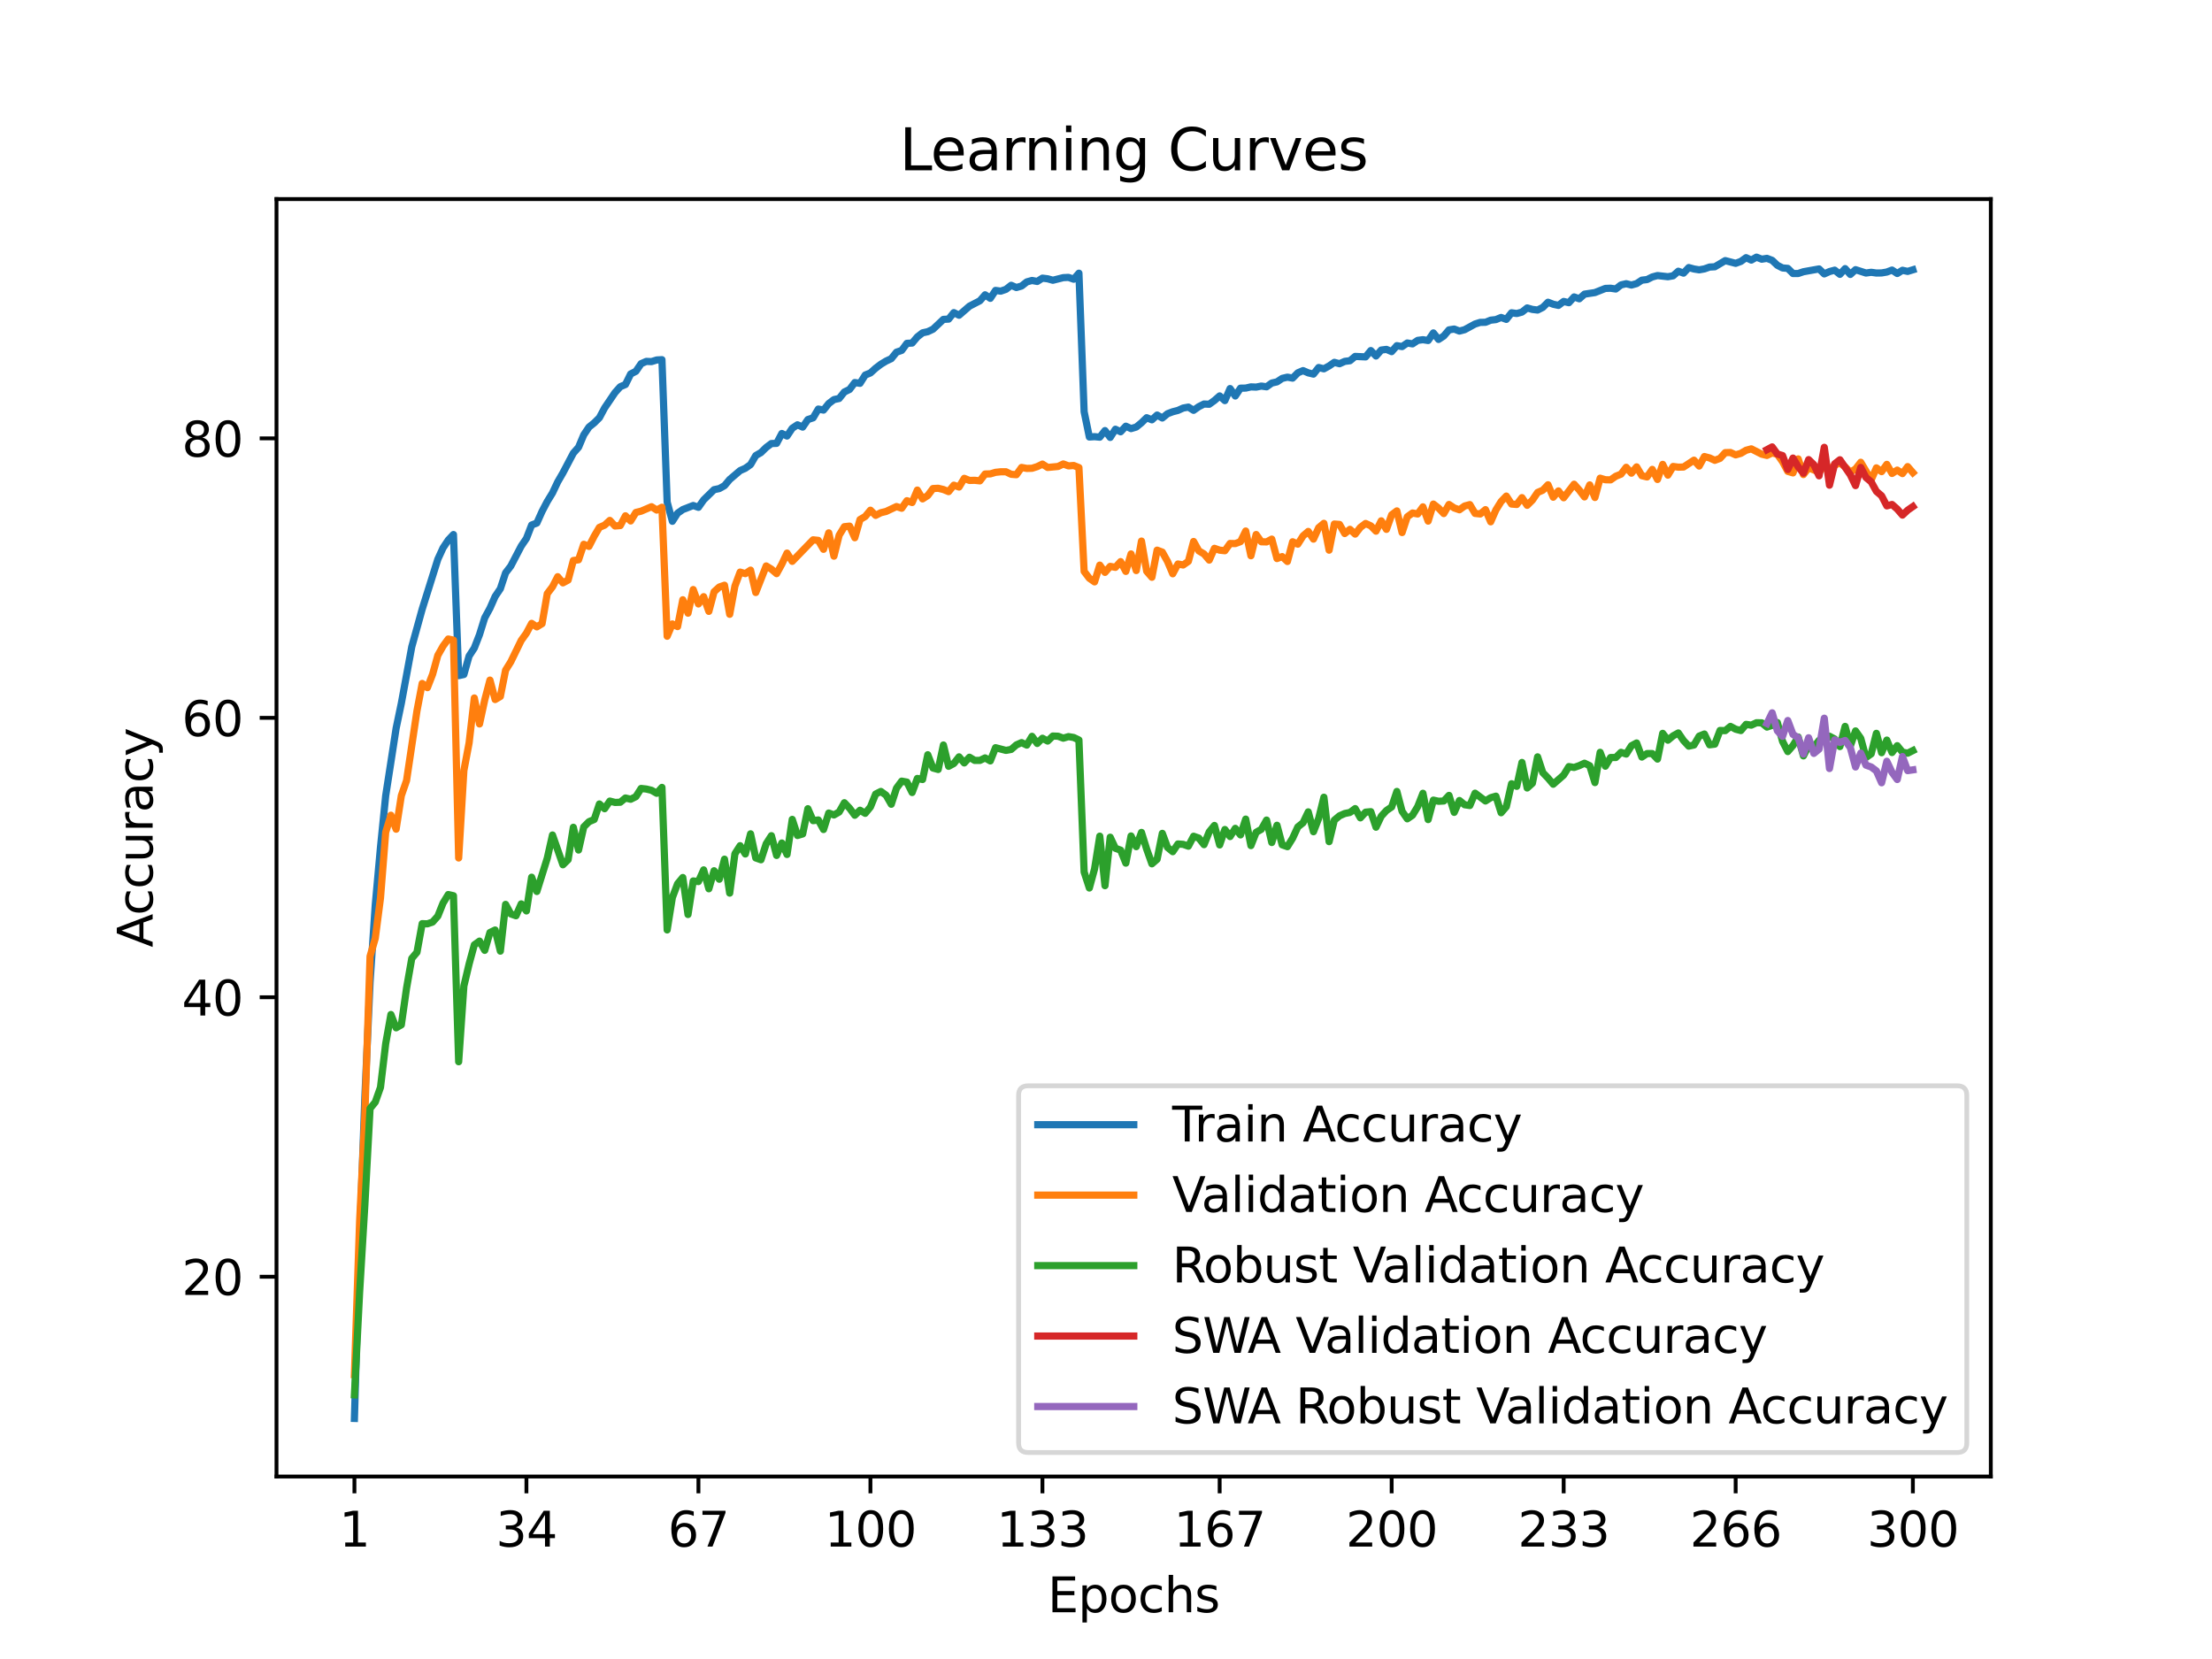 <?xml version="1.0" encoding="utf-8" standalone="no"?>
<!DOCTYPE svg PUBLIC "-//W3C//DTD SVG 1.1//EN"
  "http://www.w3.org/Graphics/SVG/1.1/DTD/svg11.dtd">
<svg xmlns:xlink="http://www.w3.org/1999/xlink" width="460.8pt" height="345.6pt" viewBox="0 0 460.8 345.6" xmlns="http://www.w3.org/2000/svg" version="1.1">
 <defs>
  <style type="text/css">*{stroke-linejoin: round; stroke-linecap: butt}</style>
 </defs>
 <g id="figure_1">
  <g id="patch_1">
   <path d="M 0 345.6 
L 460.8 345.6 
L 460.8 0 
L 0 0 
z
" style="fill: #ffffff"/>
  </g>
  <g id="axes_1">
   <g id="patch_2">
    <path d="M 57.6 307.584 
L 414.72 307.584 
L 414.72 41.472 
L 57.6 41.472 
z
" style="fill: #ffffff"/>
   </g>
   <g id="matplotlib.axis_1">
    <g id="xtick_1">
     <g id="line2d_1">
      <defs>
       <path id="m9326f8b506" d="M 0 0 
L 0 3.5 
" style="stroke: #000000; stroke-width: 0.8"/>
      </defs>
      <g>
       <use xlink:href="#m9326f8b506" x="73.833" y="307.584" style="stroke: #000000; stroke-width: 0.8"/>
      </g>
     </g>
     <g id="text_1">
      <!-- 1 -->
      <g transform="translate(70.651 322.182) scale(0.1 -0.1)">
       <defs>
        <path id="DejaVuSans-31" d="M 794 531 
L 1825 531 
L 1825 4091 
L 703 3866 
L 703 4441 
L 1819 4666 
L 2450 4666 
L 2450 531 
L 3481 531 
L 3481 0 
L 794 0 
L 794 531 
z
" transform="scale(0.016)"/>
       </defs>
       <use xlink:href="#DejaVuSans-31"/>
      </g>
     </g>
    </g>
    <g id="xtick_2">
     <g id="line2d_2">
      <g>
       <use xlink:href="#m9326f8b506" x="109.664" y="307.584" style="stroke: #000000; stroke-width: 0.8"/>
      </g>
     </g>
     <g id="text_2">
      <!-- 34 -->
      <g transform="translate(103.302 322.182) scale(0.1 -0.1)">
       <defs>
        <path id="DejaVuSans-33" d="M 2597 2516 
Q 3050 2419 3304 2112 
Q 3559 1806 3559 1356 
Q 3559 666 3084 287 
Q 2609 -91 1734 -91 
Q 1441 -91 1130 -33 
Q 819 25 488 141 
L 488 750 
Q 750 597 1062 519 
Q 1375 441 1716 441 
Q 2309 441 2620 675 
Q 2931 909 2931 1356 
Q 2931 1769 2642 2001 
Q 2353 2234 1838 2234 
L 1294 2234 
L 1294 2753 
L 1863 2753 
Q 2328 2753 2575 2939 
Q 2822 3125 2822 3475 
Q 2822 3834 2567 4026 
Q 2313 4219 1838 4219 
Q 1578 4219 1281 4162 
Q 984 4106 628 3988 
L 628 4550 
Q 988 4650 1302 4700 
Q 1616 4750 1894 4750 
Q 2613 4750 3031 4423 
Q 3450 4097 3450 3541 
Q 3450 3153 3228 2886 
Q 3006 2619 2597 2516 
z
" transform="scale(0.016)"/>
        <path id="DejaVuSans-34" d="M 2419 4116 
L 825 1625 
L 2419 1625 
L 2419 4116 
z
M 2253 4666 
L 3047 4666 
L 3047 1625 
L 3713 1625 
L 3713 1100 
L 3047 1100 
L 3047 0 
L 2419 0 
L 2419 1100 
L 313 1100 
L 313 1709 
L 2253 4666 
z
" transform="scale(0.016)"/>
       </defs>
       <use xlink:href="#DejaVuSans-33"/>
       <use xlink:href="#DejaVuSans-34" x="63.623"/>
      </g>
     </g>
    </g>
    <g id="xtick_3">
     <g id="line2d_3">
      <g>
       <use xlink:href="#m9326f8b506" x="145.496" y="307.584" style="stroke: #000000; stroke-width: 0.8"/>
      </g>
     </g>
     <g id="text_3">
      <!-- 67 -->
      <g transform="translate(139.133 322.182) scale(0.1 -0.1)">
       <defs>
        <path id="DejaVuSans-36" d="M 2113 2584 
Q 1688 2584 1439 2293 
Q 1191 2003 1191 1497 
Q 1191 994 1439 701 
Q 1688 409 2113 409 
Q 2538 409 2786 701 
Q 3034 994 3034 1497 
Q 3034 2003 2786 2293 
Q 2538 2584 2113 2584 
z
M 3366 4563 
L 3366 3988 
Q 3128 4100 2886 4159 
Q 2644 4219 2406 4219 
Q 1781 4219 1451 3797 
Q 1122 3375 1075 2522 
Q 1259 2794 1537 2939 
Q 1816 3084 2150 3084 
Q 2853 3084 3261 2657 
Q 3669 2231 3669 1497 
Q 3669 778 3244 343 
Q 2819 -91 2113 -91 
Q 1303 -91 875 529 
Q 447 1150 447 2328 
Q 447 3434 972 4092 
Q 1497 4750 2381 4750 
Q 2619 4750 2861 4703 
Q 3103 4656 3366 4563 
z
" transform="scale(0.016)"/>
        <path id="DejaVuSans-37" d="M 525 4666 
L 3525 4666 
L 3525 4397 
L 1831 0 
L 1172 0 
L 2766 4134 
L 525 4134 
L 525 4666 
z
" transform="scale(0.016)"/>
       </defs>
       <use xlink:href="#DejaVuSans-36"/>
       <use xlink:href="#DejaVuSans-37" x="63.623"/>
      </g>
     </g>
    </g>
    <g id="xtick_4">
     <g id="line2d_4">
      <g>
       <use xlink:href="#m9326f8b506" x="181.327" y="307.584" style="stroke: #000000; stroke-width: 0.8"/>
      </g>
     </g>
     <g id="text_4">
      <!-- 100 -->
      <g transform="translate(171.783 322.182) scale(0.1 -0.1)">
       <defs>
        <path id="DejaVuSans-30" d="M 2034 4250 
Q 1547 4250 1301 3770 
Q 1056 3291 1056 2328 
Q 1056 1369 1301 889 
Q 1547 409 2034 409 
Q 2525 409 2770 889 
Q 3016 1369 3016 2328 
Q 3016 3291 2770 3770 
Q 2525 4250 2034 4250 
z
M 2034 4750 
Q 2819 4750 3233 4129 
Q 3647 3509 3647 2328 
Q 3647 1150 3233 529 
Q 2819 -91 2034 -91 
Q 1250 -91 836 529 
Q 422 1150 422 2328 
Q 422 3509 836 4129 
Q 1250 4750 2034 4750 
z
" transform="scale(0.016)"/>
       </defs>
       <use xlink:href="#DejaVuSans-31"/>
       <use xlink:href="#DejaVuSans-30" x="63.623"/>
       <use xlink:href="#DejaVuSans-30" x="127.246"/>
      </g>
     </g>
    </g>
    <g id="xtick_5">
     <g id="line2d_5">
      <g>
       <use xlink:href="#m9326f8b506" x="217.158" y="307.584" style="stroke: #000000; stroke-width: 0.8"/>
      </g>
     </g>
     <g id="text_5">
      <!-- 133 -->
      <g transform="translate(207.615 322.182) scale(0.1 -0.1)">
       <use xlink:href="#DejaVuSans-31"/>
       <use xlink:href="#DejaVuSans-33" x="63.623"/>
       <use xlink:href="#DejaVuSans-33" x="127.246"/>
      </g>
     </g>
    </g>
    <g id="xtick_6">
     <g id="line2d_6">
      <g>
       <use xlink:href="#m9326f8b506" x="254.076" y="307.584" style="stroke: #000000; stroke-width: 0.8"/>
      </g>
     </g>
     <g id="text_6">
      <!-- 167 -->
      <g transform="translate(244.532 322.182) scale(0.1 -0.1)">
       <use xlink:href="#DejaVuSans-31"/>
       <use xlink:href="#DejaVuSans-36" x="63.623"/>
       <use xlink:href="#DejaVuSans-37" x="127.246"/>
      </g>
     </g>
    </g>
    <g id="xtick_7">
     <g id="line2d_7">
      <g>
       <use xlink:href="#m9326f8b506" x="289.907" y="307.584" style="stroke: #000000; stroke-width: 0.8"/>
      </g>
     </g>
     <g id="text_7">
      <!-- 200 -->
      <g transform="translate(280.363 322.182) scale(0.1 -0.1)">
       <defs>
        <path id="DejaVuSans-32" d="M 1228 531 
L 3431 531 
L 3431 0 
L 469 0 
L 469 531 
Q 828 903 1448 1529 
Q 2069 2156 2228 2338 
Q 2531 2678 2651 2914 
Q 2772 3150 2772 3378 
Q 2772 3750 2511 3984 
Q 2250 4219 1831 4219 
Q 1534 4219 1204 4116 
Q 875 4013 500 3803 
L 500 4441 
Q 881 4594 1212 4672 
Q 1544 4750 1819 4750 
Q 2544 4750 2975 4387 
Q 3406 4025 3406 3419 
Q 3406 3131 3298 2873 
Q 3191 2616 2906 2266 
Q 2828 2175 2409 1742 
Q 1991 1309 1228 531 
z
" transform="scale(0.016)"/>
       </defs>
       <use xlink:href="#DejaVuSans-32"/>
       <use xlink:href="#DejaVuSans-30" x="63.623"/>
       <use xlink:href="#DejaVuSans-30" x="127.246"/>
      </g>
     </g>
    </g>
    <g id="xtick_8">
     <g id="line2d_8">
      <g>
       <use xlink:href="#m9326f8b506" x="325.739" y="307.584" style="stroke: #000000; stroke-width: 0.8"/>
      </g>
     </g>
     <g id="text_8">
      <!-- 233 -->
      <g transform="translate(316.195 322.182) scale(0.1 -0.1)">
       <use xlink:href="#DejaVuSans-32"/>
       <use xlink:href="#DejaVuSans-33" x="63.623"/>
       <use xlink:href="#DejaVuSans-33" x="127.246"/>
      </g>
     </g>
    </g>
    <g id="xtick_9">
     <g id="line2d_9">
      <g>
       <use xlink:href="#m9326f8b506" x="361.57" y="307.584" style="stroke: #000000; stroke-width: 0.8"/>
      </g>
     </g>
     <g id="text_9">
      <!-- 266 -->
      <g transform="translate(352.026 322.182) scale(0.1 -0.1)">
       <use xlink:href="#DejaVuSans-32"/>
       <use xlink:href="#DejaVuSans-36" x="63.623"/>
       <use xlink:href="#DejaVuSans-36" x="127.246"/>
      </g>
     </g>
    </g>
    <g id="xtick_10">
     <g id="line2d_10">
      <g>
       <use xlink:href="#m9326f8b506" x="398.487" y="307.584" style="stroke: #000000; stroke-width: 0.8"/>
      </g>
     </g>
     <g id="text_10">
      <!-- 300 -->
      <g transform="translate(388.944 322.182) scale(0.1 -0.1)">
       <use xlink:href="#DejaVuSans-33"/>
       <use xlink:href="#DejaVuSans-30" x="63.623"/>
       <use xlink:href="#DejaVuSans-30" x="127.246"/>
      </g>
     </g>
    </g>
    <g id="text_11">
     <!-- Epochs -->
     <g transform="translate(218.244 335.861) scale(0.1 -0.1)">
      <defs>
       <path id="DejaVuSans-45" d="M 628 4666 
L 3578 4666 
L 3578 4134 
L 1259 4134 
L 1259 2753 
L 3481 2753 
L 3481 2222 
L 1259 2222 
L 1259 531 
L 3634 531 
L 3634 0 
L 628 0 
L 628 4666 
z
" transform="scale(0.016)"/>
       <path id="DejaVuSans-70" d="M 1159 525 
L 1159 -1331 
L 581 -1331 
L 581 3500 
L 1159 3500 
L 1159 2969 
Q 1341 3281 1617 3432 
Q 1894 3584 2278 3584 
Q 2916 3584 3314 3078 
Q 3713 2572 3713 1747 
Q 3713 922 3314 415 
Q 2916 -91 2278 -91 
Q 1894 -91 1617 61 
Q 1341 213 1159 525 
z
M 3116 1747 
Q 3116 2381 2855 2742 
Q 2594 3103 2138 3103 
Q 1681 3103 1420 2742 
Q 1159 2381 1159 1747 
Q 1159 1113 1420 752 
Q 1681 391 2138 391 
Q 2594 391 2855 752 
Q 3116 1113 3116 1747 
z
" transform="scale(0.016)"/>
       <path id="DejaVuSans-6f" d="M 1959 3097 
Q 1497 3097 1228 2736 
Q 959 2375 959 1747 
Q 959 1119 1226 758 
Q 1494 397 1959 397 
Q 2419 397 2687 759 
Q 2956 1122 2956 1747 
Q 2956 2369 2687 2733 
Q 2419 3097 1959 3097 
z
M 1959 3584 
Q 2709 3584 3137 3096 
Q 3566 2609 3566 1747 
Q 3566 888 3137 398 
Q 2709 -91 1959 -91 
Q 1206 -91 779 398 
Q 353 888 353 1747 
Q 353 2609 779 3096 
Q 1206 3584 1959 3584 
z
" transform="scale(0.016)"/>
       <path id="DejaVuSans-63" d="M 3122 3366 
L 3122 2828 
Q 2878 2963 2633 3030 
Q 2388 3097 2138 3097 
Q 1578 3097 1268 2742 
Q 959 2388 959 1747 
Q 959 1106 1268 751 
Q 1578 397 2138 397 
Q 2388 397 2633 464 
Q 2878 531 3122 666 
L 3122 134 
Q 2881 22 2623 -34 
Q 2366 -91 2075 -91 
Q 1284 -91 818 406 
Q 353 903 353 1747 
Q 353 2603 823 3093 
Q 1294 3584 2113 3584 
Q 2378 3584 2631 3529 
Q 2884 3475 3122 3366 
z
" transform="scale(0.016)"/>
       <path id="DejaVuSans-68" d="M 3513 2113 
L 3513 0 
L 2938 0 
L 2938 2094 
Q 2938 2591 2744 2837 
Q 2550 3084 2163 3084 
Q 1697 3084 1428 2787 
Q 1159 2491 1159 1978 
L 1159 0 
L 581 0 
L 581 4863 
L 1159 4863 
L 1159 2956 
Q 1366 3272 1645 3428 
Q 1925 3584 2291 3584 
Q 2894 3584 3203 3211 
Q 3513 2838 3513 2113 
z
" transform="scale(0.016)"/>
       <path id="DejaVuSans-73" d="M 2834 3397 
L 2834 2853 
Q 2591 2978 2328 3040 
Q 2066 3103 1784 3103 
Q 1356 3103 1142 2972 
Q 928 2841 928 2578 
Q 928 2378 1081 2264 
Q 1234 2150 1697 2047 
L 1894 2003 
Q 2506 1872 2764 1633 
Q 3022 1394 3022 966 
Q 3022 478 2636 193 
Q 2250 -91 1575 -91 
Q 1294 -91 989 -36 
Q 684 19 347 128 
L 347 722 
Q 666 556 975 473 
Q 1284 391 1588 391 
Q 1994 391 2212 530 
Q 2431 669 2431 922 
Q 2431 1156 2273 1281 
Q 2116 1406 1581 1522 
L 1381 1569 
Q 847 1681 609 1914 
Q 372 2147 372 2553 
Q 372 3047 722 3315 
Q 1072 3584 1716 3584 
Q 2034 3584 2315 3537 
Q 2597 3491 2834 3397 
z
" transform="scale(0.016)"/>
      </defs>
      <use xlink:href="#DejaVuSans-45"/>
      <use xlink:href="#DejaVuSans-70" x="63.184"/>
      <use xlink:href="#DejaVuSans-6f" x="126.66"/>
      <use xlink:href="#DejaVuSans-63" x="187.842"/>
      <use xlink:href="#DejaVuSans-68" x="242.822"/>
      <use xlink:href="#DejaVuSans-73" x="306.201"/>
     </g>
    </g>
   </g>
   <g id="matplotlib.axis_2">
    <g id="ytick_1">
     <g id="line2d_11">
      <defs>
       <path id="m01c0285c59" d="M 0 0 
L -3.5 0 
" style="stroke: #000000; stroke-width: 0.8"/>
      </defs>
      <g>
       <use xlink:href="#m01c0285c59" x="57.6" y="265.964" style="stroke: #000000; stroke-width: 0.8"/>
      </g>
     </g>
     <g id="text_12">
      <!-- 20 -->
      <g transform="translate(37.875 269.763) scale(0.1 -0.1)">
       <use xlink:href="#DejaVuSans-32"/>
       <use xlink:href="#DejaVuSans-30" x="63.623"/>
      </g>
     </g>
    </g>
    <g id="ytick_2">
     <g id="line2d_12">
      <g>
       <use xlink:href="#m01c0285c59" x="57.6" y="207.75" style="stroke: #000000; stroke-width: 0.8"/>
      </g>
     </g>
     <g id="text_13">
      <!-- 40 -->
      <g transform="translate(37.875 211.549) scale(0.1 -0.1)">
       <use xlink:href="#DejaVuSans-34"/>
       <use xlink:href="#DejaVuSans-30" x="63.623"/>
      </g>
     </g>
    </g>
    <g id="ytick_3">
     <g id="line2d_13">
      <g>
       <use xlink:href="#m01c0285c59" x="57.6" y="149.537" style="stroke: #000000; stroke-width: 0.8"/>
      </g>
     </g>
     <g id="text_14">
      <!-- 60 -->
      <g transform="translate(37.875 153.336) scale(0.1 -0.1)">
       <use xlink:href="#DejaVuSans-36"/>
       <use xlink:href="#DejaVuSans-30" x="63.623"/>
      </g>
     </g>
    </g>
    <g id="ytick_4">
     <g id="line2d_14">
      <g>
       <use xlink:href="#m01c0285c59" x="57.6" y="91.323" style="stroke: #000000; stroke-width: 0.8"/>
      </g>
     </g>
     <g id="text_15">
      <!-- 80 -->
      <g transform="translate(37.875 95.123) scale(0.1 -0.1)">
       <defs>
        <path id="DejaVuSans-38" d="M 2034 2216 
Q 1584 2216 1326 1975 
Q 1069 1734 1069 1313 
Q 1069 891 1326 650 
Q 1584 409 2034 409 
Q 2484 409 2743 651 
Q 3003 894 3003 1313 
Q 3003 1734 2745 1975 
Q 2488 2216 2034 2216 
z
M 1403 2484 
Q 997 2584 770 2862 
Q 544 3141 544 3541 
Q 544 4100 942 4425 
Q 1341 4750 2034 4750 
Q 2731 4750 3128 4425 
Q 3525 4100 3525 3541 
Q 3525 3141 3298 2862 
Q 3072 2584 2669 2484 
Q 3125 2378 3379 2068 
Q 3634 1759 3634 1313 
Q 3634 634 3220 271 
Q 2806 -91 2034 -91 
Q 1263 -91 848 271 
Q 434 634 434 1313 
Q 434 1759 690 2068 
Q 947 2378 1403 2484 
z
M 1172 3481 
Q 1172 3119 1398 2916 
Q 1625 2713 2034 2713 
Q 2441 2713 2670 2916 
Q 2900 3119 2900 3481 
Q 2900 3844 2670 4047 
Q 2441 4250 2034 4250 
Q 1625 4250 1398 4047 
Q 1172 3844 1172 3481 
z
" transform="scale(0.016)"/>
       </defs>
       <use xlink:href="#DejaVuSans-38"/>
       <use xlink:href="#DejaVuSans-30" x="63.623"/>
      </g>
     </g>
    </g>
    <g id="text_16">
     <!-- Accuracy -->
     <g transform="translate(31.795 197.356) rotate(-90) scale(0.1 -0.1)">
      <defs>
       <path id="DejaVuSans-41" d="M 2188 4044 
L 1331 1722 
L 3047 1722 
L 2188 4044 
z
M 1831 4666 
L 2547 4666 
L 4325 0 
L 3669 0 
L 3244 1197 
L 1141 1197 
L 716 0 
L 50 0 
L 1831 4666 
z
" transform="scale(0.016)"/>
       <path id="DejaVuSans-75" d="M 544 1381 
L 544 3500 
L 1119 3500 
L 1119 1403 
Q 1119 906 1312 657 
Q 1506 409 1894 409 
Q 2359 409 2629 706 
Q 2900 1003 2900 1516 
L 2900 3500 
L 3475 3500 
L 3475 0 
L 2900 0 
L 2900 538 
Q 2691 219 2414 64 
Q 2138 -91 1772 -91 
Q 1169 -91 856 284 
Q 544 659 544 1381 
z
M 1991 3584 
L 1991 3584 
z
" transform="scale(0.016)"/>
       <path id="DejaVuSans-72" d="M 2631 2963 
Q 2534 3019 2420 3045 
Q 2306 3072 2169 3072 
Q 1681 3072 1420 2755 
Q 1159 2438 1159 1844 
L 1159 0 
L 581 0 
L 581 3500 
L 1159 3500 
L 1159 2956 
Q 1341 3275 1631 3429 
Q 1922 3584 2338 3584 
Q 2397 3584 2469 3576 
Q 2541 3569 2628 3553 
L 2631 2963 
z
" transform="scale(0.016)"/>
       <path id="DejaVuSans-61" d="M 2194 1759 
Q 1497 1759 1228 1600 
Q 959 1441 959 1056 
Q 959 750 1161 570 
Q 1363 391 1709 391 
Q 2188 391 2477 730 
Q 2766 1069 2766 1631 
L 2766 1759 
L 2194 1759 
z
M 3341 1997 
L 3341 0 
L 2766 0 
L 2766 531 
Q 2569 213 2275 61 
Q 1981 -91 1556 -91 
Q 1019 -91 701 211 
Q 384 513 384 1019 
Q 384 1609 779 1909 
Q 1175 2209 1959 2209 
L 2766 2209 
L 2766 2266 
Q 2766 2663 2505 2880 
Q 2244 3097 1772 3097 
Q 1472 3097 1187 3025 
Q 903 2953 641 2809 
L 641 3341 
Q 956 3463 1253 3523 
Q 1550 3584 1831 3584 
Q 2591 3584 2966 3190 
Q 3341 2797 3341 1997 
z
" transform="scale(0.016)"/>
       <path id="DejaVuSans-79" d="M 2059 -325 
Q 1816 -950 1584 -1140 
Q 1353 -1331 966 -1331 
L 506 -1331 
L 506 -850 
L 844 -850 
Q 1081 -850 1212 -737 
Q 1344 -625 1503 -206 
L 1606 56 
L 191 3500 
L 800 3500 
L 1894 763 
L 2988 3500 
L 3597 3500 
L 2059 -325 
z
" transform="scale(0.016)"/>
      </defs>
      <use xlink:href="#DejaVuSans-41"/>
      <use xlink:href="#DejaVuSans-63" x="66.658"/>
      <use xlink:href="#DejaVuSans-63" x="121.639"/>
      <use xlink:href="#DejaVuSans-75" x="176.619"/>
      <use xlink:href="#DejaVuSans-72" x="239.998"/>
      <use xlink:href="#DejaVuSans-61" x="281.111"/>
      <use xlink:href="#DejaVuSans-63" x="342.391"/>
      <use xlink:href="#DejaVuSans-79" x="397.371"/>
     </g>
    </g>
   </g>
   <g id="line2d_15">
    <path d="M 73.833 295.488 
L 74.919 258.615 
L 76.004 228.59 
L 77.09 204.626 
L 78.176 188.49 
L 79.262 176.503 
L 80.348 165.752 
L 82.519 151.716 
L 83.605 146.507 
L 85.777 134.747 
L 87.948 126.901 
L 91.206 116.511 
L 92.291 114.143 
L 93.377 112.509 
L 94.463 111.354 
L 95.549 140.749 
L 96.635 140.51 
L 97.72 136.666 
L 98.806 134.997 
L 99.892 132.197 
L 100.978 128.703 
L 102.064 126.708 
L 103.149 124.252 
L 104.235 122.636 
L 105.321 119.34 
L 106.407 117.923 
L 108.578 113.764 
L 109.664 112.165 
L 110.75 109.371 
L 111.836 108.957 
L 112.922 106.53 
L 114.007 104.459 
L 115.093 102.692 
L 116.179 100.393 
L 117.265 98.515 
L 119.436 94.396 
L 120.522 93.171 
L 121.608 90.593 
L 122.694 88.971 
L 123.78 88.096 
L 124.865 87.023 
L 125.951 84.987 
L 128.123 81.779 
L 129.209 80.565 
L 130.294 80.099 
L 131.38 77.905 
L 132.466 77.351 
L 133.552 75.764 
L 134.638 75.286 
L 135.723 75.327 
L 136.809 74.989 
L 137.895 74.93 
L 138.981 104.588 
L 140.067 108.595 
L 141.152 106.903 
L 142.238 106.151 
L 144.41 105.305 
L 145.496 105.684 
L 146.581 104.138 
L 148.753 102.009 
L 149.839 101.782 
L 150.925 101.175 
L 152.01 99.88 
L 154.182 98.031 
L 155.268 97.547 
L 156.354 96.782 
L 157.439 94.904 
L 158.525 94.274 
L 159.611 93.212 
L 160.697 92.396 
L 161.783 92.361 
L 162.868 90.307 
L 163.954 90.832 
L 165.04 89.211 
L 166.126 88.493 
L 167.212 88.971 
L 168.297 87.396 
L 169.383 87.046 
L 170.469 85.215 
L 171.555 85.425 
L 172.641 84.065 
L 173.726 83.243 
L 174.812 83.01 
L 175.898 81.65 
L 176.984 81.125 
L 178.07 79.69 
L 179.155 79.854 
L 180.241 78.127 
L 181.327 77.689 
L 182.413 76.704 
L 183.499 75.881 
L 184.584 75.222 
L 185.67 74.714 
L 186.756 73.367 
L 187.842 72.993 
L 188.928 71.523 
L 190.013 71.465 
L 191.099 70.182 
L 192.185 69.336 
L 193.271 69.097 
L 194.357 68.583 
L 196.528 66.53 
L 197.614 66.477 
L 198.7 65.124 
L 199.786 65.667 
L 201.957 63.782 
L 204.129 62.657 
L 205.215 61.414 
L 206.3 62.149 
L 207.386 60.498 
L 208.472 60.65 
L 209.558 60.276 
L 210.644 59.431 
L 211.729 59.897 
L 212.815 59.582 
L 213.901 58.725 
L 214.987 58.427 
L 216.073 58.631 
L 217.158 57.943 
L 218.244 58.077 
L 219.33 58.381 
L 221.502 57.838 
L 222.587 57.786 
L 223.673 58.165 
L 224.759 56.911 
L 225.845 85.769 
L 226.931 91.036 
L 228.016 90.966 
L 229.102 91.071 
L 230.188 89.701 
L 231.274 91.124 
L 232.36 89.421 
L 233.445 89.946 
L 234.531 88.785 
L 235.617 89.286 
L 236.703 88.96 
L 237.789 88.073 
L 238.875 87.017 
L 239.96 87.455 
L 241.046 86.463 
L 242.132 87.075 
L 243.218 86.183 
L 244.304 85.775 
L 245.389 85.495 
L 246.475 85.005 
L 247.561 84.806 
L 248.647 85.477 
L 249.733 84.713 
L 250.818 84.165 
L 251.904 84.211 
L 252.99 83.43 
L 254.076 82.479 
L 255.162 83.453 
L 256.247 80.944 
L 257.333 82.49 
L 258.419 80.863 
L 259.505 80.845 
L 260.591 80.594 
L 261.676 80.641 
L 262.762 80.425 
L 263.848 80.577 
L 264.934 79.795 
L 266.02 79.55 
L 267.105 78.827 
L 268.191 78.57 
L 269.277 78.769 
L 270.363 77.666 
L 271.449 77.205 
L 272.534 77.672 
L 273.62 77.934 
L 274.706 76.558 
L 275.792 76.832 
L 276.878 76.231 
L 277.963 75.484 
L 279.049 75.77 
L 280.135 75.28 
L 281.221 75.146 
L 282.307 74.248 
L 284.478 74.347 
L 285.564 73.028 
L 286.65 74.16 
L 287.736 72.923 
L 288.821 72.783 
L 289.907 73.25 
L 290.993 72.008 
L 292.079 72.2 
L 293.165 71.453 
L 294.25 71.634 
L 295.336 70.905 
L 296.422 70.765 
L 297.508 70.934 
L 298.594 69.353 
L 299.679 70.707 
L 300.765 69.995 
L 301.851 68.718 
L 302.937 68.548 
L 304.023 68.968 
L 305.108 68.683 
L 307.28 67.498 
L 308.366 67.154 
L 309.452 67.142 
L 310.537 66.699 
L 311.623 66.577 
L 312.709 66.133 
L 313.795 66.53 
L 314.881 65.159 
L 315.966 65.311 
L 317.052 65.019 
L 318.138 64.15 
L 319.224 64.459 
L 320.31 64.587 
L 321.395 64.039 
L 322.481 62.96 
L 323.567 63.38 
L 324.653 63.619 
L 325.739 62.797 
L 326.824 63.059 
L 327.91 61.857 
L 328.996 62.242 
L 330.082 61.274 
L 332.253 60.947 
L 334.425 60.084 
L 335.511 60.043 
L 336.597 60.206 
L 337.682 59.355 
L 338.768 59.104 
L 339.854 59.378 
L 340.94 59.075 
L 342.026 58.363 
L 343.111 58.241 
L 344.197 57.698 
L 345.283 57.401 
L 347.455 57.646 
L 348.54 57.453 
L 349.626 56.502 
L 350.712 56.899 
L 351.798 55.738 
L 352.884 56.036 
L 353.969 56.211 
L 355.055 56.018 
L 356.141 55.633 
L 357.227 55.575 
L 359.398 54.291 
L 361.57 54.857 
L 362.656 54.455 
L 363.742 53.679 
L 364.827 54.181 
L 365.913 53.568 
L 366.999 53.994 
L 368.085 53.819 
L 369.171 54.233 
L 370.256 55.266 
L 371.342 55.82 
L 372.428 55.907 
L 373.514 56.981 
L 374.6 56.975 
L 375.685 56.607 
L 378.943 56.024 
L 380.029 57.062 
L 381.114 56.572 
L 382.2 56.281 
L 383.286 57.15 
L 384.372 55.96 
L 385.458 57.173 
L 386.543 56.181 
L 388.715 56.876 
L 389.801 56.724 
L 390.887 56.876 
L 391.972 56.858 
L 393.058 56.671 
L 394.144 56.257 
L 395.23 56.975 
L 396.316 56.304 
L 397.401 56.537 
L 398.487 56.205 
L 398.487 56.205 
" clip-path="url(#pafb738c04c)" style="fill: none; stroke: #1f77b4; stroke-width: 1.5; stroke-linecap: square"/>
   </g>
   <g id="line2d_16">
    <path d="M 73.833 286.367 
L 74.919 254.321 
L 76.004 232.345 
L 77.09 199.222 
L 78.176 195.467 
L 79.262 187.084 
L 80.348 173.375 
L 81.433 169.824 
L 82.519 172.735 
L 83.605 165.749 
L 84.691 162.606 
L 86.862 148.081 
L 87.948 142.377 
L 89.034 143.25 
L 90.12 140.456 
L 91.206 136.526 
L 92.291 134.605 
L 93.377 133.121 
L 94.463 133.353 
L 95.549 178.731 
L 96.635 160.51 
L 97.72 154.776 
L 98.806 145.404 
L 99.892 150.818 
L 100.978 145.811 
L 102.064 141.678 
L 103.149 145.724 
L 104.235 145.083 
L 105.321 139.611 
L 106.407 137.865 
L 108.578 133.412 
L 109.664 131.898 
L 110.75 129.861 
L 111.836 130.588 
L 112.922 129.919 
L 114.007 123.661 
L 115.093 122.235 
L 116.179 120.139 
L 117.265 121.42 
L 118.351 120.838 
L 119.436 116.763 
L 120.522 116.617 
L 121.608 113.386 
L 122.694 113.823 
L 123.78 111.698 
L 124.865 109.864 
L 125.951 109.399 
L 127.037 108.409 
L 128.123 109.573 
L 129.209 109.486 
L 130.294 107.449 
L 131.38 108.525 
L 132.466 106.75 
L 133.552 106.488 
L 135.723 105.557 
L 136.809 106.255 
L 137.895 105.673 
L 138.981 132.538 
L 140.067 129.977 
L 141.152 130.53 
L 142.238 124.942 
L 143.324 127.736 
L 144.41 122.817 
L 145.496 125.815 
L 146.581 124.301 
L 147.667 127.358 
L 148.753 123.283 
L 149.839 122.293 
L 150.925 121.915 
L 152.01 127.969 
L 153.096 122.089 
L 154.182 119.179 
L 155.268 119.499 
L 156.354 118.771 
L 157.439 123.428 
L 159.611 117.898 
L 160.697 118.567 
L 161.783 119.499 
L 162.868 117.519 
L 163.954 115.22 
L 165.04 116.937 
L 169.383 112.455 
L 170.469 112.571 
L 171.555 114.434 
L 172.641 111 
L 173.726 115.86 
L 174.812 111.494 
L 175.898 109.719 
L 176.984 109.602 
L 178.07 112.018 
L 179.155 108.234 
L 180.241 107.594 
L 181.327 106.284 
L 182.413 107.361 
L 183.499 106.808 
L 184.584 106.546 
L 186.756 105.527 
L 187.842 105.877 
L 188.928 104.305 
L 190.013 104.683 
L 191.099 102.093 
L 192.185 103.927 
L 193.271 103.228 
L 194.357 101.773 
L 195.442 101.715 
L 196.528 101.976 
L 197.614 102.413 
L 198.7 101.074 
L 199.786 101.453 
L 200.871 99.648 
L 201.957 100.085 
L 203.043 100.055 
L 204.129 100.172 
L 205.215 98.746 
L 206.3 98.717 
L 207.386 98.396 
L 208.472 98.28 
L 209.558 98.28 
L 210.644 98.804 
L 211.729 98.891 
L 212.815 97.378 
L 213.901 97.581 
L 214.987 97.552 
L 216.073 97.203 
L 217.158 96.679 
L 218.244 97.378 
L 220.416 97.174 
L 221.502 96.65 
L 222.587 97.057 
L 223.673 96.97 
L 224.759 97.407 
L 225.845 119.033 
L 226.931 120.459 
L 228.016 121.216 
L 229.102 117.723 
L 230.188 119.237 
L 231.274 117.985 
L 232.36 118.189 
L 233.445 116.996 
L 234.531 119.033 
L 235.617 115.395 
L 236.703 118.858 
L 237.789 112.717 
L 238.875 119.004 
L 239.96 120.255 
L 241.046 114.609 
L 242.132 115.016 
L 243.218 116.966 
L 244.304 119.528 
L 245.389 117.49 
L 246.475 117.694 
L 247.561 116.937 
L 248.647 112.804 
L 249.733 114.754 
L 250.818 115.395 
L 251.904 116.675 
L 252.99 114.23 
L 254.076 114.609 
L 255.162 114.725 
L 256.247 113.212 
L 257.333 113.241 
L 258.419 112.833 
L 259.505 110.621 
L 260.591 115.773 
L 261.676 111.349 
L 262.762 112.862 
L 263.848 112.891 
L 264.934 112.309 
L 266.02 116.355 
L 267.105 115.948 
L 268.191 116.966 
L 269.277 112.862 
L 270.363 113.357 
L 271.449 111.64 
L 272.534 110.708 
L 273.62 112.309 
L 274.706 109.923 
L 275.792 109.02 
L 276.878 114.609 
L 277.963 109.166 
L 279.049 109.253 
L 280.135 111.145 
L 281.221 110.272 
L 282.307 111.262 
L 283.392 109.864 
L 284.478 109.049 
L 285.564 109.544 
L 286.65 110.65 
L 287.736 108.496 
L 288.821 110.272 
L 289.907 107.245 
L 290.993 106.43 
L 292.079 110.941 
L 293.165 107.652 
L 294.25 106.866 
L 295.336 107.07 
L 296.422 105.586 
L 297.508 108.555 
L 298.594 105.004 
L 299.679 105.848 
L 300.765 106.983 
L 301.851 105.091 
L 302.937 105.819 
L 304.023 106.197 
L 305.108 105.411 
L 306.194 105.12 
L 307.28 106.954 
L 308.366 107.07 
L 309.452 106.168 
L 310.537 108.7 
L 311.623 106.226 
L 312.709 104.48 
L 313.795 103.344 
L 314.881 105.004 
L 315.966 105.091 
L 317.052 103.665 
L 318.138 105.266 
L 319.224 104.189 
L 320.31 102.588 
L 321.395 102.122 
L 322.481 100.987 
L 323.567 103.577 
L 324.653 102.268 
L 325.739 103.694 
L 327.91 100.87 
L 328.996 102.093 
L 330.082 103.519 
L 331.168 101.016 
L 332.253 103.636 
L 333.339 99.619 
L 334.425 99.939 
L 335.511 99.968 
L 336.597 99.211 
L 337.682 98.775 
L 338.768 97.348 
L 339.854 98.571 
L 340.94 97.261 
L 342.026 99.095 
L 343.111 99.357 
L 344.197 97.785 
L 345.283 99.881 
L 346.369 96.737 
L 347.455 98.978 
L 348.54 97.174 
L 349.626 97.319 
L 350.712 97.29 
L 352.884 95.864 
L 353.969 97.087 
L 355.055 95.107 
L 356.141 95.398 
L 357.227 95.893 
L 358.313 95.486 
L 359.398 94.292 
L 360.484 94.263 
L 361.57 94.758 
L 362.656 94.438 
L 363.742 93.797 
L 364.827 93.506 
L 366.999 94.612 
L 368.085 94.874 
L 369.171 94.351 
L 370.256 94.642 
L 371.342 96.184 
L 372.428 98.193 
L 373.514 98.513 
L 374.6 95.602 
L 375.685 98.862 
L 376.771 97.465 
L 378.943 98.338 
L 380.029 97.174 
L 381.114 97.698 
L 382.2 96.912 
L 383.286 96.417 
L 384.372 97.261 
L 385.458 98.367 
L 386.543 97.698 
L 387.629 96.301 
L 389.801 99.968 
L 390.887 97.465 
L 391.972 98.251 
L 393.058 96.737 
L 394.144 98.629 
L 395.23 97.931 
L 396.316 98.658 
L 397.401 97.203 
L 398.487 98.455 
L 398.487 98.455 
" clip-path="url(#pafb738c04c)" style="fill: none; stroke: #ff7f0e; stroke-width: 1.5; stroke-linecap: square"/>
   </g>
   <g id="line2d_17">
    <path d="M 73.833 290.574 
L 74.919 269.135 
L 76.004 251.069 
L 77.09 230.915 
L 78.176 229.59 
L 79.262 226.519 
L 80.348 217.406 
L 81.433 211.343 
L 82.519 214.114 
L 83.605 213.491 
L 84.691 205.863 
L 85.777 199.661 
L 86.862 198.376 
L 87.948 192.414 
L 89.034 192.454 
L 90.12 192.073 
L 91.206 190.848 
L 92.291 188.138 
L 93.377 186.352 
L 94.463 186.593 
L 95.549 221.179 
L 96.635 205.402 
L 97.72 200.825 
L 98.806 196.83 
L 99.892 196.047 
L 100.978 197.974 
L 102.064 194.261 
L 103.149 193.739 
L 104.235 198.135 
L 105.321 188.399 
L 106.407 190.387 
L 107.493 190.768 
L 108.578 188.299 
L 109.664 189.764 
L 110.75 182.739 
L 111.836 185.709 
L 114.007 178.764 
L 115.093 173.946 
L 117.265 180.149 
L 118.351 179.085 
L 119.436 172.34 
L 120.522 177.078 
L 121.608 172.26 
L 122.694 171.176 
L 123.78 170.714 
L 124.865 167.483 
L 125.951 168.466 
L 127.037 166.88 
L 128.123 167.161 
L 129.209 167.121 
L 130.294 166.238 
L 131.38 166.499 
L 132.466 165.957 
L 133.552 164.251 
L 134.638 164.371 
L 135.723 164.632 
L 136.809 165.254 
L 137.895 164.03 
L 138.981 193.719 
L 140.067 186.974 
L 141.152 184.104 
L 142.238 182.799 
L 143.324 190.507 
L 144.41 183.521 
L 145.496 183.642 
L 146.581 181.213 
L 147.667 185.147 
L 148.753 181.394 
L 149.839 183.16 
L 150.925 178.985 
L 152.01 186.051 
L 153.096 177.861 
L 154.182 176.174 
L 155.268 177.901 
L 156.354 173.705 
L 157.439 178.724 
L 158.525 179.105 
L 159.611 175.773 
L 160.697 174.087 
L 161.783 178.202 
L 162.868 175.612 
L 163.954 178.001 
L 165.04 170.694 
L 166.126 174.047 
L 167.212 173.725 
L 168.297 168.466 
L 169.383 170.955 
L 170.469 170.815 
L 171.555 172.802 
L 172.641 169.37 
L 173.726 169.771 
L 174.812 169.149 
L 175.898 167.222 
L 176.984 168.366 
L 178.07 169.831 
L 179.155 168.787 
L 180.241 169.43 
L 181.327 168.105 
L 182.413 165.415 
L 183.499 164.873 
L 184.584 165.656 
L 185.67 167.543 
L 186.756 164.191 
L 187.842 162.725 
L 188.928 162.926 
L 190.013 165.094 
L 191.099 162.163 
L 192.185 162.384 
L 193.271 157.225 
L 194.357 159.995 
L 195.442 160.296 
L 196.528 155.198 
L 197.614 159.634 
L 198.7 159.052 
L 199.786 157.667 
L 200.871 158.931 
L 201.957 157.747 
L 203.043 158.409 
L 204.129 158.409 
L 205.215 157.887 
L 206.3 158.51 
L 207.386 155.76 
L 209.558 156.322 
L 210.644 156.121 
L 211.729 155.177 
L 212.815 154.696 
L 213.901 155.218 
L 214.987 153.391 
L 216.073 154.876 
L 217.158 153.792 
L 218.244 154.375 
L 219.33 153.331 
L 220.416 153.371 
L 221.502 153.772 
L 222.587 153.451 
L 223.673 153.632 
L 224.759 154.154 
L 225.845 181.655 
L 226.931 184.987 
L 228.016 181.012 
L 229.102 174.187 
L 230.188 184.505 
L 231.274 174.408 
L 232.36 176.716 
L 233.445 177.098 
L 234.531 179.808 
L 235.617 174.147 
L 236.703 176.375 
L 237.789 173.404 
L 238.875 176.897 
L 239.96 179.948 
L 241.046 179.005 
L 242.132 173.605 
L 243.218 176.536 
L 244.304 177.419 
L 245.389 175.813 
L 246.475 175.893 
L 247.561 176.275 
L 248.647 174.207 
L 249.733 174.589 
L 250.818 175.954 
L 251.904 173.284 
L 252.99 171.959 
L 254.076 176.014 
L 255.162 172.802 
L 256.247 174.267 
L 257.333 172.561 
L 258.419 173.926 
L 259.505 170.634 
L 260.591 176.154 
L 261.676 173.384 
L 262.762 172.762 
L 263.848 170.835 
L 264.934 175.512 
L 266.02 171.919 
L 267.105 175.994 
L 268.191 176.375 
L 269.277 174.609 
L 270.363 172.26 
L 271.449 171.397 
L 272.534 169.129 
L 273.62 173.264 
L 274.706 170.474 
L 275.792 166.077 
L 276.878 175.331 
L 277.963 170.855 
L 279.049 169.952 
L 280.135 169.47 
L 281.221 169.249 
L 282.307 168.446 
L 283.392 170.373 
L 284.478 169.189 
L 285.564 169.088 
L 286.65 172.32 
L 287.736 170.032 
L 288.821 168.848 
L 289.907 168.105 
L 290.993 164.873 
L 292.079 169.008 
L 293.165 170.574 
L 294.25 169.831 
L 295.336 168.025 
L 296.422 165.254 
L 297.508 170.735 
L 298.594 166.68 
L 299.679 166.921 
L 300.765 166.86 
L 301.851 165.696 
L 302.937 169.229 
L 304.023 166.76 
L 305.108 167.643 
L 306.194 167.804 
L 307.28 165.234 
L 309.452 166.86 
L 310.537 166.178 
L 311.623 165.857 
L 312.709 169.309 
L 313.795 168.045 
L 314.881 163.267 
L 315.966 163.809 
L 317.052 158.831 
L 318.138 164.15 
L 319.224 163.167 
L 320.31 157.667 
L 321.395 160.959 
L 322.481 162.083 
L 323.567 163.368 
L 325.739 161.461 
L 326.824 159.694 
L 327.91 159.875 
L 328.996 159.493 
L 330.082 158.991 
L 331.168 159.513 
L 332.253 163.026 
L 333.339 156.723 
L 334.425 159.614 
L 335.511 157.807 
L 336.597 157.807 
L 337.682 156.723 
L 338.768 157.084 
L 339.854 155.358 
L 340.94 154.776 
L 342.026 157.707 
L 343.111 156.984 
L 344.197 156.984 
L 345.283 158.128 
L 346.369 152.769 
L 347.455 154.194 
L 348.54 153.291 
L 349.626 152.688 
L 350.712 154.274 
L 351.798 155.438 
L 352.884 155.198 
L 353.969 153.351 
L 355.055 152.909 
L 356.141 155.157 
L 357.227 155.017 
L 358.313 152.166 
L 359.398 152.207 
L 360.484 151.323 
L 361.57 151.905 
L 362.656 152.187 
L 363.742 150.902 
L 364.827 151.062 
L 365.913 150.561 
L 366.999 150.581 
L 368.085 151.464 
L 369.171 151.103 
L 370.256 150.52 
L 371.342 154.455 
L 372.428 156.563 
L 373.514 155.298 
L 374.6 153.531 
L 375.685 157.466 
L 376.771 155.278 
L 377.857 155.619 
L 378.943 154.234 
L 380.029 154.274 
L 381.114 153.371 
L 382.2 153.953 
L 383.286 155.519 
L 384.372 151.323 
L 385.458 155.398 
L 386.543 152.267 
L 387.629 153.812 
L 388.715 157.807 
L 389.801 157.044 
L 390.887 152.769 
L 391.972 156.803 
L 393.058 154.174 
L 394.144 156.763 
L 395.23 155.338 
L 396.316 156.683 
L 397.401 156.904 
L 398.487 156.362 
L 398.487 156.362 
" clip-path="url(#pafb738c04c)" style="fill: none; stroke: #2ca02c; stroke-width: 1.5; stroke-linecap: square"/>
   </g>
   <g id="line2d_18">
    <path d="M 368.085 93.681 
L 369.171 93.099 
L 370.256 94.583 
L 371.342 94.904 
L 372.428 97.814 
L 373.514 95.427 
L 374.6 97.261 
L 375.685 98.571 
L 376.771 95.748 
L 377.857 96.795 
L 378.943 99.124 
L 380.029 93.186 
L 381.114 101.074 
L 382.2 96.621 
L 383.286 95.777 
L 385.458 98.92 
L 386.543 101.161 
L 387.629 97.378 
L 388.715 99.473 
L 389.801 100.376 
L 390.887 102.355 
L 391.972 103.286 
L 393.058 105.382 
L 394.144 105.091 
L 395.23 106.051 
L 396.316 107.303 
L 397.401 106.284 
L 398.487 105.527 
L 398.487 105.527 
" clip-path="url(#pafb738c04c)" style="fill: none; stroke: #d62728; stroke-width: 1.5; stroke-linecap: square"/>
   </g>
   <g id="line2d_19">
    <path d="M 368.085 150.721 
L 369.171 148.493 
L 370.256 152.227 
L 371.342 153.391 
L 372.428 150.099 
L 373.514 152.989 
L 374.6 153.712 
L 375.685 157.084 
L 376.771 153.692 
L 377.857 156.944 
L 378.943 156.061 
L 380.029 149.617 
L 381.114 160.096 
L 382.2 154.134 
L 383.286 154.656 
L 384.372 154.254 
L 385.458 155.74 
L 386.543 159.774 
L 387.629 156.884 
L 388.715 159.393 
L 389.801 159.774 
L 390.887 160.597 
L 391.972 163.066 
L 393.058 158.59 
L 394.144 160.898 
L 395.23 162.384 
L 396.316 157.606 
L 397.401 160.537 
L 398.487 160.377 
L 398.487 160.377 
" clip-path="url(#pafb738c04c)" style="fill: none; stroke: #9467bd; stroke-width: 1.5; stroke-linecap: square"/>
   </g>
   <g id="patch_3">
    <path d="M 57.6 307.584 
L 57.6 41.472 
" style="fill: none; stroke: #000000; stroke-width: 0.8; stroke-linejoin: miter; stroke-linecap: square"/>
   </g>
   <g id="patch_4">
    <path d="M 414.72 307.584 
L 414.72 41.472 
" style="fill: none; stroke: #000000; stroke-width: 0.8; stroke-linejoin: miter; stroke-linecap: square"/>
   </g>
   <g id="patch_5">
    <path d="M 57.6 307.584 
L 414.72 307.584 
" style="fill: none; stroke: #000000; stroke-width: 0.8; stroke-linejoin: miter; stroke-linecap: square"/>
   </g>
   <g id="patch_6">
    <path d="M 57.6 41.472 
L 414.72 41.472 
" style="fill: none; stroke: #000000; stroke-width: 0.8; stroke-linejoin: miter; stroke-linecap: square"/>
   </g>
   <g id="text_17">
    <!-- Learning Curves -->
    <g transform="translate(187.376 35.472) scale(0.12 -0.12)">
     <defs>
      <path id="DejaVuSans-4c" d="M 628 4666 
L 1259 4666 
L 1259 531 
L 3531 531 
L 3531 0 
L 628 0 
L 628 4666 
z
" transform="scale(0.016)"/>
      <path id="DejaVuSans-65" d="M 3597 1894 
L 3597 1613 
L 953 1613 
Q 991 1019 1311 708 
Q 1631 397 2203 397 
Q 2534 397 2845 478 
Q 3156 559 3463 722 
L 3463 178 
Q 3153 47 2828 -22 
Q 2503 -91 2169 -91 
Q 1331 -91 842 396 
Q 353 884 353 1716 
Q 353 2575 817 3079 
Q 1281 3584 2069 3584 
Q 2775 3584 3186 3129 
Q 3597 2675 3597 1894 
z
M 3022 2063 
Q 3016 2534 2758 2815 
Q 2500 3097 2075 3097 
Q 1594 3097 1305 2825 
Q 1016 2553 972 2059 
L 3022 2063 
z
" transform="scale(0.016)"/>
      <path id="DejaVuSans-6e" d="M 3513 2113 
L 3513 0 
L 2938 0 
L 2938 2094 
Q 2938 2591 2744 2837 
Q 2550 3084 2163 3084 
Q 1697 3084 1428 2787 
Q 1159 2491 1159 1978 
L 1159 0 
L 581 0 
L 581 3500 
L 1159 3500 
L 1159 2956 
Q 1366 3272 1645 3428 
Q 1925 3584 2291 3584 
Q 2894 3584 3203 3211 
Q 3513 2838 3513 2113 
z
" transform="scale(0.016)"/>
      <path id="DejaVuSans-69" d="M 603 3500 
L 1178 3500 
L 1178 0 
L 603 0 
L 603 3500 
z
M 603 4863 
L 1178 4863 
L 1178 4134 
L 603 4134 
L 603 4863 
z
" transform="scale(0.016)"/>
      <path id="DejaVuSans-67" d="M 2906 1791 
Q 2906 2416 2648 2759 
Q 2391 3103 1925 3103 
Q 1463 3103 1205 2759 
Q 947 2416 947 1791 
Q 947 1169 1205 825 
Q 1463 481 1925 481 
Q 2391 481 2648 825 
Q 2906 1169 2906 1791 
z
M 3481 434 
Q 3481 -459 3084 -895 
Q 2688 -1331 1869 -1331 
Q 1566 -1331 1297 -1286 
Q 1028 -1241 775 -1147 
L 775 -588 
Q 1028 -725 1275 -790 
Q 1522 -856 1778 -856 
Q 2344 -856 2625 -561 
Q 2906 -266 2906 331 
L 2906 616 
Q 2728 306 2450 153 
Q 2172 0 1784 0 
Q 1141 0 747 490 
Q 353 981 353 1791 
Q 353 2603 747 3093 
Q 1141 3584 1784 3584 
Q 2172 3584 2450 3431 
Q 2728 3278 2906 2969 
L 2906 3500 
L 3481 3500 
L 3481 434 
z
" transform="scale(0.016)"/>
      <path id="DejaVuSans-20" transform="scale(0.016)"/>
      <path id="DejaVuSans-43" d="M 4122 4306 
L 4122 3641 
Q 3803 3938 3442 4084 
Q 3081 4231 2675 4231 
Q 1875 4231 1450 3742 
Q 1025 3253 1025 2328 
Q 1025 1406 1450 917 
Q 1875 428 2675 428 
Q 3081 428 3442 575 
Q 3803 722 4122 1019 
L 4122 359 
Q 3791 134 3420 21 
Q 3050 -91 2638 -91 
Q 1578 -91 968 557 
Q 359 1206 359 2328 
Q 359 3453 968 4101 
Q 1578 4750 2638 4750 
Q 3056 4750 3426 4639 
Q 3797 4528 4122 4306 
z
" transform="scale(0.016)"/>
      <path id="DejaVuSans-76" d="M 191 3500 
L 800 3500 
L 1894 563 
L 2988 3500 
L 3597 3500 
L 2284 0 
L 1503 0 
L 191 3500 
z
" transform="scale(0.016)"/>
     </defs>
     <use xlink:href="#DejaVuSans-4c"/>
     <use xlink:href="#DejaVuSans-65" x="53.963"/>
     <use xlink:href="#DejaVuSans-61" x="115.486"/>
     <use xlink:href="#DejaVuSans-72" x="176.766"/>
     <use xlink:href="#DejaVuSans-6e" x="216.129"/>
     <use xlink:href="#DejaVuSans-69" x="279.508"/>
     <use xlink:href="#DejaVuSans-6e" x="307.291"/>
     <use xlink:href="#DejaVuSans-67" x="370.67"/>
     <use xlink:href="#DejaVuSans-20" x="434.146"/>
     <use xlink:href="#DejaVuSans-43" x="465.934"/>
     <use xlink:href="#DejaVuSans-75" x="535.758"/>
     <use xlink:href="#DejaVuSans-72" x="599.137"/>
     <use xlink:href="#DejaVuSans-76" x="640.25"/>
     <use xlink:href="#DejaVuSans-65" x="699.43"/>
     <use xlink:href="#DejaVuSans-73" x="760.953"/>
    </g>
   </g>
   <g id="legend_1">
    <g id="patch_7">
     <path d="M 214.189 302.584 
L 407.72 302.584 
Q 409.72 302.584 409.72 300.584 
L 409.72 228.193 
Q 409.72 226.193 407.72 226.193 
L 214.189 226.193 
Q 212.189 226.193 212.189 228.193 
L 212.189 300.584 
Q 212.189 302.584 214.189 302.584 
z
" style="fill: #ffffff; opacity: 0.8; stroke: #cccccc; stroke-linejoin: miter"/>
    </g>
    <g id="line2d_20">
     <path d="M 216.189 234.292 
L 226.189 234.292 
L 236.189 234.292 
" style="fill: none; stroke: #1f77b4; stroke-width: 1.5; stroke-linecap: square"/>
    </g>
    <g id="text_18">
     <!-- Train Accuracy -->
     <g transform="translate(244.189 237.792) scale(0.1 -0.1)">
      <defs>
       <path id="DejaVuSans-54" d="M -19 4666 
L 3928 4666 
L 3928 4134 
L 2272 4134 
L 2272 0 
L 1638 0 
L 1638 4134 
L -19 4134 
L -19 4666 
z
" transform="scale(0.016)"/>
      </defs>
      <use xlink:href="#DejaVuSans-54"/>
      <use xlink:href="#DejaVuSans-72" x="46.334"/>
      <use xlink:href="#DejaVuSans-61" x="87.447"/>
      <use xlink:href="#DejaVuSans-69" x="148.727"/>
      <use xlink:href="#DejaVuSans-6e" x="176.51"/>
      <use xlink:href="#DejaVuSans-20" x="239.889"/>
      <use xlink:href="#DejaVuSans-41" x="271.676"/>
      <use xlink:href="#DejaVuSans-63" x="338.334"/>
      <use xlink:href="#DejaVuSans-63" x="393.314"/>
      <use xlink:href="#DejaVuSans-75" x="448.295"/>
      <use xlink:href="#DejaVuSans-72" x="511.674"/>
      <use xlink:href="#DejaVuSans-61" x="552.787"/>
      <use xlink:href="#DejaVuSans-63" x="614.066"/>
      <use xlink:href="#DejaVuSans-79" x="669.047"/>
     </g>
    </g>
    <g id="line2d_21">
     <path d="M 216.189 248.97 
L 226.189 248.97 
L 236.189 248.97 
" style="fill: none; stroke: #ff7f0e; stroke-width: 1.5; stroke-linecap: square"/>
    </g>
    <g id="text_19">
     <!-- Validation Accuracy -->
     <g transform="translate(244.189 252.47) scale(0.1 -0.1)">
      <defs>
       <path id="DejaVuSans-56" d="M 1831 0 
L 50 4666 
L 709 4666 
L 2188 738 
L 3669 4666 
L 4325 4666 
L 2547 0 
L 1831 0 
z
" transform="scale(0.016)"/>
       <path id="DejaVuSans-6c" d="M 603 4863 
L 1178 4863 
L 1178 0 
L 603 0 
L 603 4863 
z
" transform="scale(0.016)"/>
       <path id="DejaVuSans-64" d="M 2906 2969 
L 2906 4863 
L 3481 4863 
L 3481 0 
L 2906 0 
L 2906 525 
Q 2725 213 2448 61 
Q 2172 -91 1784 -91 
Q 1150 -91 751 415 
Q 353 922 353 1747 
Q 353 2572 751 3078 
Q 1150 3584 1784 3584 
Q 2172 3584 2448 3432 
Q 2725 3281 2906 2969 
z
M 947 1747 
Q 947 1113 1208 752 
Q 1469 391 1925 391 
Q 2381 391 2643 752 
Q 2906 1113 2906 1747 
Q 2906 2381 2643 2742 
Q 2381 3103 1925 3103 
Q 1469 3103 1208 2742 
Q 947 2381 947 1747 
z
" transform="scale(0.016)"/>
       <path id="DejaVuSans-74" d="M 1172 4494 
L 1172 3500 
L 2356 3500 
L 2356 3053 
L 1172 3053 
L 1172 1153 
Q 1172 725 1289 603 
Q 1406 481 1766 481 
L 2356 481 
L 2356 0 
L 1766 0 
Q 1100 0 847 248 
Q 594 497 594 1153 
L 594 3053 
L 172 3053 
L 172 3500 
L 594 3500 
L 594 4494 
L 1172 4494 
z
" transform="scale(0.016)"/>
      </defs>
      <use xlink:href="#DejaVuSans-56"/>
      <use xlink:href="#DejaVuSans-61" x="60.658"/>
      <use xlink:href="#DejaVuSans-6c" x="121.938"/>
      <use xlink:href="#DejaVuSans-69" x="149.721"/>
      <use xlink:href="#DejaVuSans-64" x="177.504"/>
      <use xlink:href="#DejaVuSans-61" x="240.98"/>
      <use xlink:href="#DejaVuSans-74" x="302.26"/>
      <use xlink:href="#DejaVuSans-69" x="341.469"/>
      <use xlink:href="#DejaVuSans-6f" x="369.252"/>
      <use xlink:href="#DejaVuSans-6e" x="430.434"/>
      <use xlink:href="#DejaVuSans-20" x="493.812"/>
      <use xlink:href="#DejaVuSans-41" x="525.6"/>
      <use xlink:href="#DejaVuSans-63" x="592.258"/>
      <use xlink:href="#DejaVuSans-63" x="647.238"/>
      <use xlink:href="#DejaVuSans-75" x="702.219"/>
      <use xlink:href="#DejaVuSans-72" x="765.598"/>
      <use xlink:href="#DejaVuSans-61" x="806.711"/>
      <use xlink:href="#DejaVuSans-63" x="867.99"/>
      <use xlink:href="#DejaVuSans-79" x="922.971"/>
     </g>
    </g>
    <g id="line2d_22">
     <path d="M 216.189 263.648 
L 226.189 263.648 
L 236.189 263.648 
" style="fill: none; stroke: #2ca02c; stroke-width: 1.5; stroke-linecap: square"/>
    </g>
    <g id="text_20">
     <!-- Robust Validation Accuracy -->
     <g transform="translate(244.189 267.148) scale(0.1 -0.1)">
      <defs>
       <path id="DejaVuSans-52" d="M 2841 2188 
Q 3044 2119 3236 1894 
Q 3428 1669 3622 1275 
L 4263 0 
L 3584 0 
L 2988 1197 
Q 2756 1666 2539 1819 
Q 2322 1972 1947 1972 
L 1259 1972 
L 1259 0 
L 628 0 
L 628 4666 
L 2053 4666 
Q 2853 4666 3247 4331 
Q 3641 3997 3641 3322 
Q 3641 2881 3436 2590 
Q 3231 2300 2841 2188 
z
M 1259 4147 
L 1259 2491 
L 2053 2491 
Q 2509 2491 2742 2702 
Q 2975 2913 2975 3322 
Q 2975 3731 2742 3939 
Q 2509 4147 2053 4147 
L 1259 4147 
z
" transform="scale(0.016)"/>
       <path id="DejaVuSans-62" d="M 3116 1747 
Q 3116 2381 2855 2742 
Q 2594 3103 2138 3103 
Q 1681 3103 1420 2742 
Q 1159 2381 1159 1747 
Q 1159 1113 1420 752 
Q 1681 391 2138 391 
Q 2594 391 2855 752 
Q 3116 1113 3116 1747 
z
M 1159 2969 
Q 1341 3281 1617 3432 
Q 1894 3584 2278 3584 
Q 2916 3584 3314 3078 
Q 3713 2572 3713 1747 
Q 3713 922 3314 415 
Q 2916 -91 2278 -91 
Q 1894 -91 1617 61 
Q 1341 213 1159 525 
L 1159 0 
L 581 0 
L 581 4863 
L 1159 4863 
L 1159 2969 
z
" transform="scale(0.016)"/>
      </defs>
      <use xlink:href="#DejaVuSans-52"/>
      <use xlink:href="#DejaVuSans-6f" x="64.982"/>
      <use xlink:href="#DejaVuSans-62" x="126.164"/>
      <use xlink:href="#DejaVuSans-75" x="189.641"/>
      <use xlink:href="#DejaVuSans-73" x="253.02"/>
      <use xlink:href="#DejaVuSans-74" x="305.119"/>
      <use xlink:href="#DejaVuSans-20" x="344.328"/>
      <use xlink:href="#DejaVuSans-56" x="376.115"/>
      <use xlink:href="#DejaVuSans-61" x="436.773"/>
      <use xlink:href="#DejaVuSans-6c" x="498.053"/>
      <use xlink:href="#DejaVuSans-69" x="525.836"/>
      <use xlink:href="#DejaVuSans-64" x="553.619"/>
      <use xlink:href="#DejaVuSans-61" x="617.096"/>
      <use xlink:href="#DejaVuSans-74" x="678.375"/>
      <use xlink:href="#DejaVuSans-69" x="717.584"/>
      <use xlink:href="#DejaVuSans-6f" x="745.367"/>
      <use xlink:href="#DejaVuSans-6e" x="806.549"/>
      <use xlink:href="#DejaVuSans-20" x="869.928"/>
      <use xlink:href="#DejaVuSans-41" x="901.715"/>
      <use xlink:href="#DejaVuSans-63" x="968.373"/>
      <use xlink:href="#DejaVuSans-63" x="1023.354"/>
      <use xlink:href="#DejaVuSans-75" x="1078.334"/>
      <use xlink:href="#DejaVuSans-72" x="1141.713"/>
      <use xlink:href="#DejaVuSans-61" x="1182.826"/>
      <use xlink:href="#DejaVuSans-63" x="1244.105"/>
      <use xlink:href="#DejaVuSans-79" x="1299.086"/>
     </g>
    </g>
    <g id="line2d_23">
     <path d="M 216.189 278.326 
L 226.189 278.326 
L 236.189 278.326 
" style="fill: none; stroke: #d62728; stroke-width: 1.5; stroke-linecap: square"/>
    </g>
    <g id="text_21">
     <!-- SWA Validation Accuracy -->
     <g transform="translate(244.189 281.826) scale(0.1 -0.1)">
      <defs>
       <path id="DejaVuSans-53" d="M 3425 4513 
L 3425 3897 
Q 3066 4069 2747 4153 
Q 2428 4238 2131 4238 
Q 1616 4238 1336 4038 
Q 1056 3838 1056 3469 
Q 1056 3159 1242 3001 
Q 1428 2844 1947 2747 
L 2328 2669 
Q 3034 2534 3370 2195 
Q 3706 1856 3706 1288 
Q 3706 609 3251 259 
Q 2797 -91 1919 -91 
Q 1588 -91 1214 -16 
Q 841 59 441 206 
L 441 856 
Q 825 641 1194 531 
Q 1563 422 1919 422 
Q 2459 422 2753 634 
Q 3047 847 3047 1241 
Q 3047 1584 2836 1778 
Q 2625 1972 2144 2069 
L 1759 2144 
Q 1053 2284 737 2584 
Q 422 2884 422 3419 
Q 422 4038 858 4394 
Q 1294 4750 2059 4750 
Q 2388 4750 2728 4690 
Q 3069 4631 3425 4513 
z
" transform="scale(0.016)"/>
       <path id="DejaVuSans-57" d="M 213 4666 
L 850 4666 
L 1831 722 
L 2809 4666 
L 3519 4666 
L 4500 722 
L 5478 4666 
L 6119 4666 
L 4947 0 
L 4153 0 
L 3169 4050 
L 2175 0 
L 1381 0 
L 213 4666 
z
" transform="scale(0.016)"/>
      </defs>
      <use xlink:href="#DejaVuSans-53"/>
      <use xlink:href="#DejaVuSans-57" x="63.477"/>
      <use xlink:href="#DejaVuSans-41" x="156.854"/>
      <use xlink:href="#DejaVuSans-20" x="225.262"/>
      <use xlink:href="#DejaVuSans-56" x="257.049"/>
      <use xlink:href="#DejaVuSans-61" x="317.707"/>
      <use xlink:href="#DejaVuSans-6c" x="378.986"/>
      <use xlink:href="#DejaVuSans-69" x="406.77"/>
      <use xlink:href="#DejaVuSans-64" x="434.553"/>
      <use xlink:href="#DejaVuSans-61" x="498.029"/>
      <use xlink:href="#DejaVuSans-74" x="559.309"/>
      <use xlink:href="#DejaVuSans-69" x="598.518"/>
      <use xlink:href="#DejaVuSans-6f" x="626.301"/>
      <use xlink:href="#DejaVuSans-6e" x="687.482"/>
      <use xlink:href="#DejaVuSans-20" x="750.861"/>
      <use xlink:href="#DejaVuSans-41" x="782.648"/>
      <use xlink:href="#DejaVuSans-63" x="849.307"/>
      <use xlink:href="#DejaVuSans-63" x="904.287"/>
      <use xlink:href="#DejaVuSans-75" x="959.268"/>
      <use xlink:href="#DejaVuSans-72" x="1022.646"/>
      <use xlink:href="#DejaVuSans-61" x="1063.76"/>
      <use xlink:href="#DejaVuSans-63" x="1125.039"/>
      <use xlink:href="#DejaVuSans-79" x="1180.02"/>
     </g>
    </g>
    <g id="line2d_24">
     <path d="M 216.189 293.004 
L 226.189 293.004 
L 236.189 293.004 
" style="fill: none; stroke: #9467bd; stroke-width: 1.5; stroke-linecap: square"/>
    </g>
    <g id="text_22">
     <!-- SWA Robust Validation Accuracy -->
     <g transform="translate(244.189 296.504) scale(0.1 -0.1)">
      <use xlink:href="#DejaVuSans-53"/>
      <use xlink:href="#DejaVuSans-57" x="63.477"/>
      <use xlink:href="#DejaVuSans-41" x="156.854"/>
      <use xlink:href="#DejaVuSans-20" x="225.262"/>
      <use xlink:href="#DejaVuSans-52" x="257.049"/>
      <use xlink:href="#DejaVuSans-6f" x="322.031"/>
      <use xlink:href="#DejaVuSans-62" x="383.213"/>
      <use xlink:href="#DejaVuSans-75" x="446.689"/>
      <use xlink:href="#DejaVuSans-73" x="510.068"/>
      <use xlink:href="#DejaVuSans-74" x="562.168"/>
      <use xlink:href="#DejaVuSans-20" x="601.377"/>
      <use xlink:href="#DejaVuSans-56" x="633.164"/>
      <use xlink:href="#DejaVuSans-61" x="693.822"/>
      <use xlink:href="#DejaVuSans-6c" x="755.102"/>
      <use xlink:href="#DejaVuSans-69" x="782.885"/>
      <use xlink:href="#DejaVuSans-64" x="810.668"/>
      <use xlink:href="#DejaVuSans-61" x="874.145"/>
      <use xlink:href="#DejaVuSans-74" x="935.424"/>
      <use xlink:href="#DejaVuSans-69" x="974.633"/>
      <use xlink:href="#DejaVuSans-6f" x="1002.416"/>
      <use xlink:href="#DejaVuSans-6e" x="1063.598"/>
      <use xlink:href="#DejaVuSans-20" x="1126.977"/>
      <use xlink:href="#DejaVuSans-41" x="1158.764"/>
      <use xlink:href="#DejaVuSans-63" x="1225.422"/>
      <use xlink:href="#DejaVuSans-63" x="1280.402"/>
      <use xlink:href="#DejaVuSans-75" x="1335.383"/>
      <use xlink:href="#DejaVuSans-72" x="1398.762"/>
      <use xlink:href="#DejaVuSans-61" x="1439.875"/>
      <use xlink:href="#DejaVuSans-63" x="1501.154"/>
      <use xlink:href="#DejaVuSans-79" x="1556.135"/>
     </g>
    </g>
   </g>
  </g>
 </g>
 <defs>
  <clipPath id="pafb738c04c">
   <rect x="57.6" y="41.472" width="357.12" height="266.112"/>
  </clipPath>
 </defs>
</svg>
